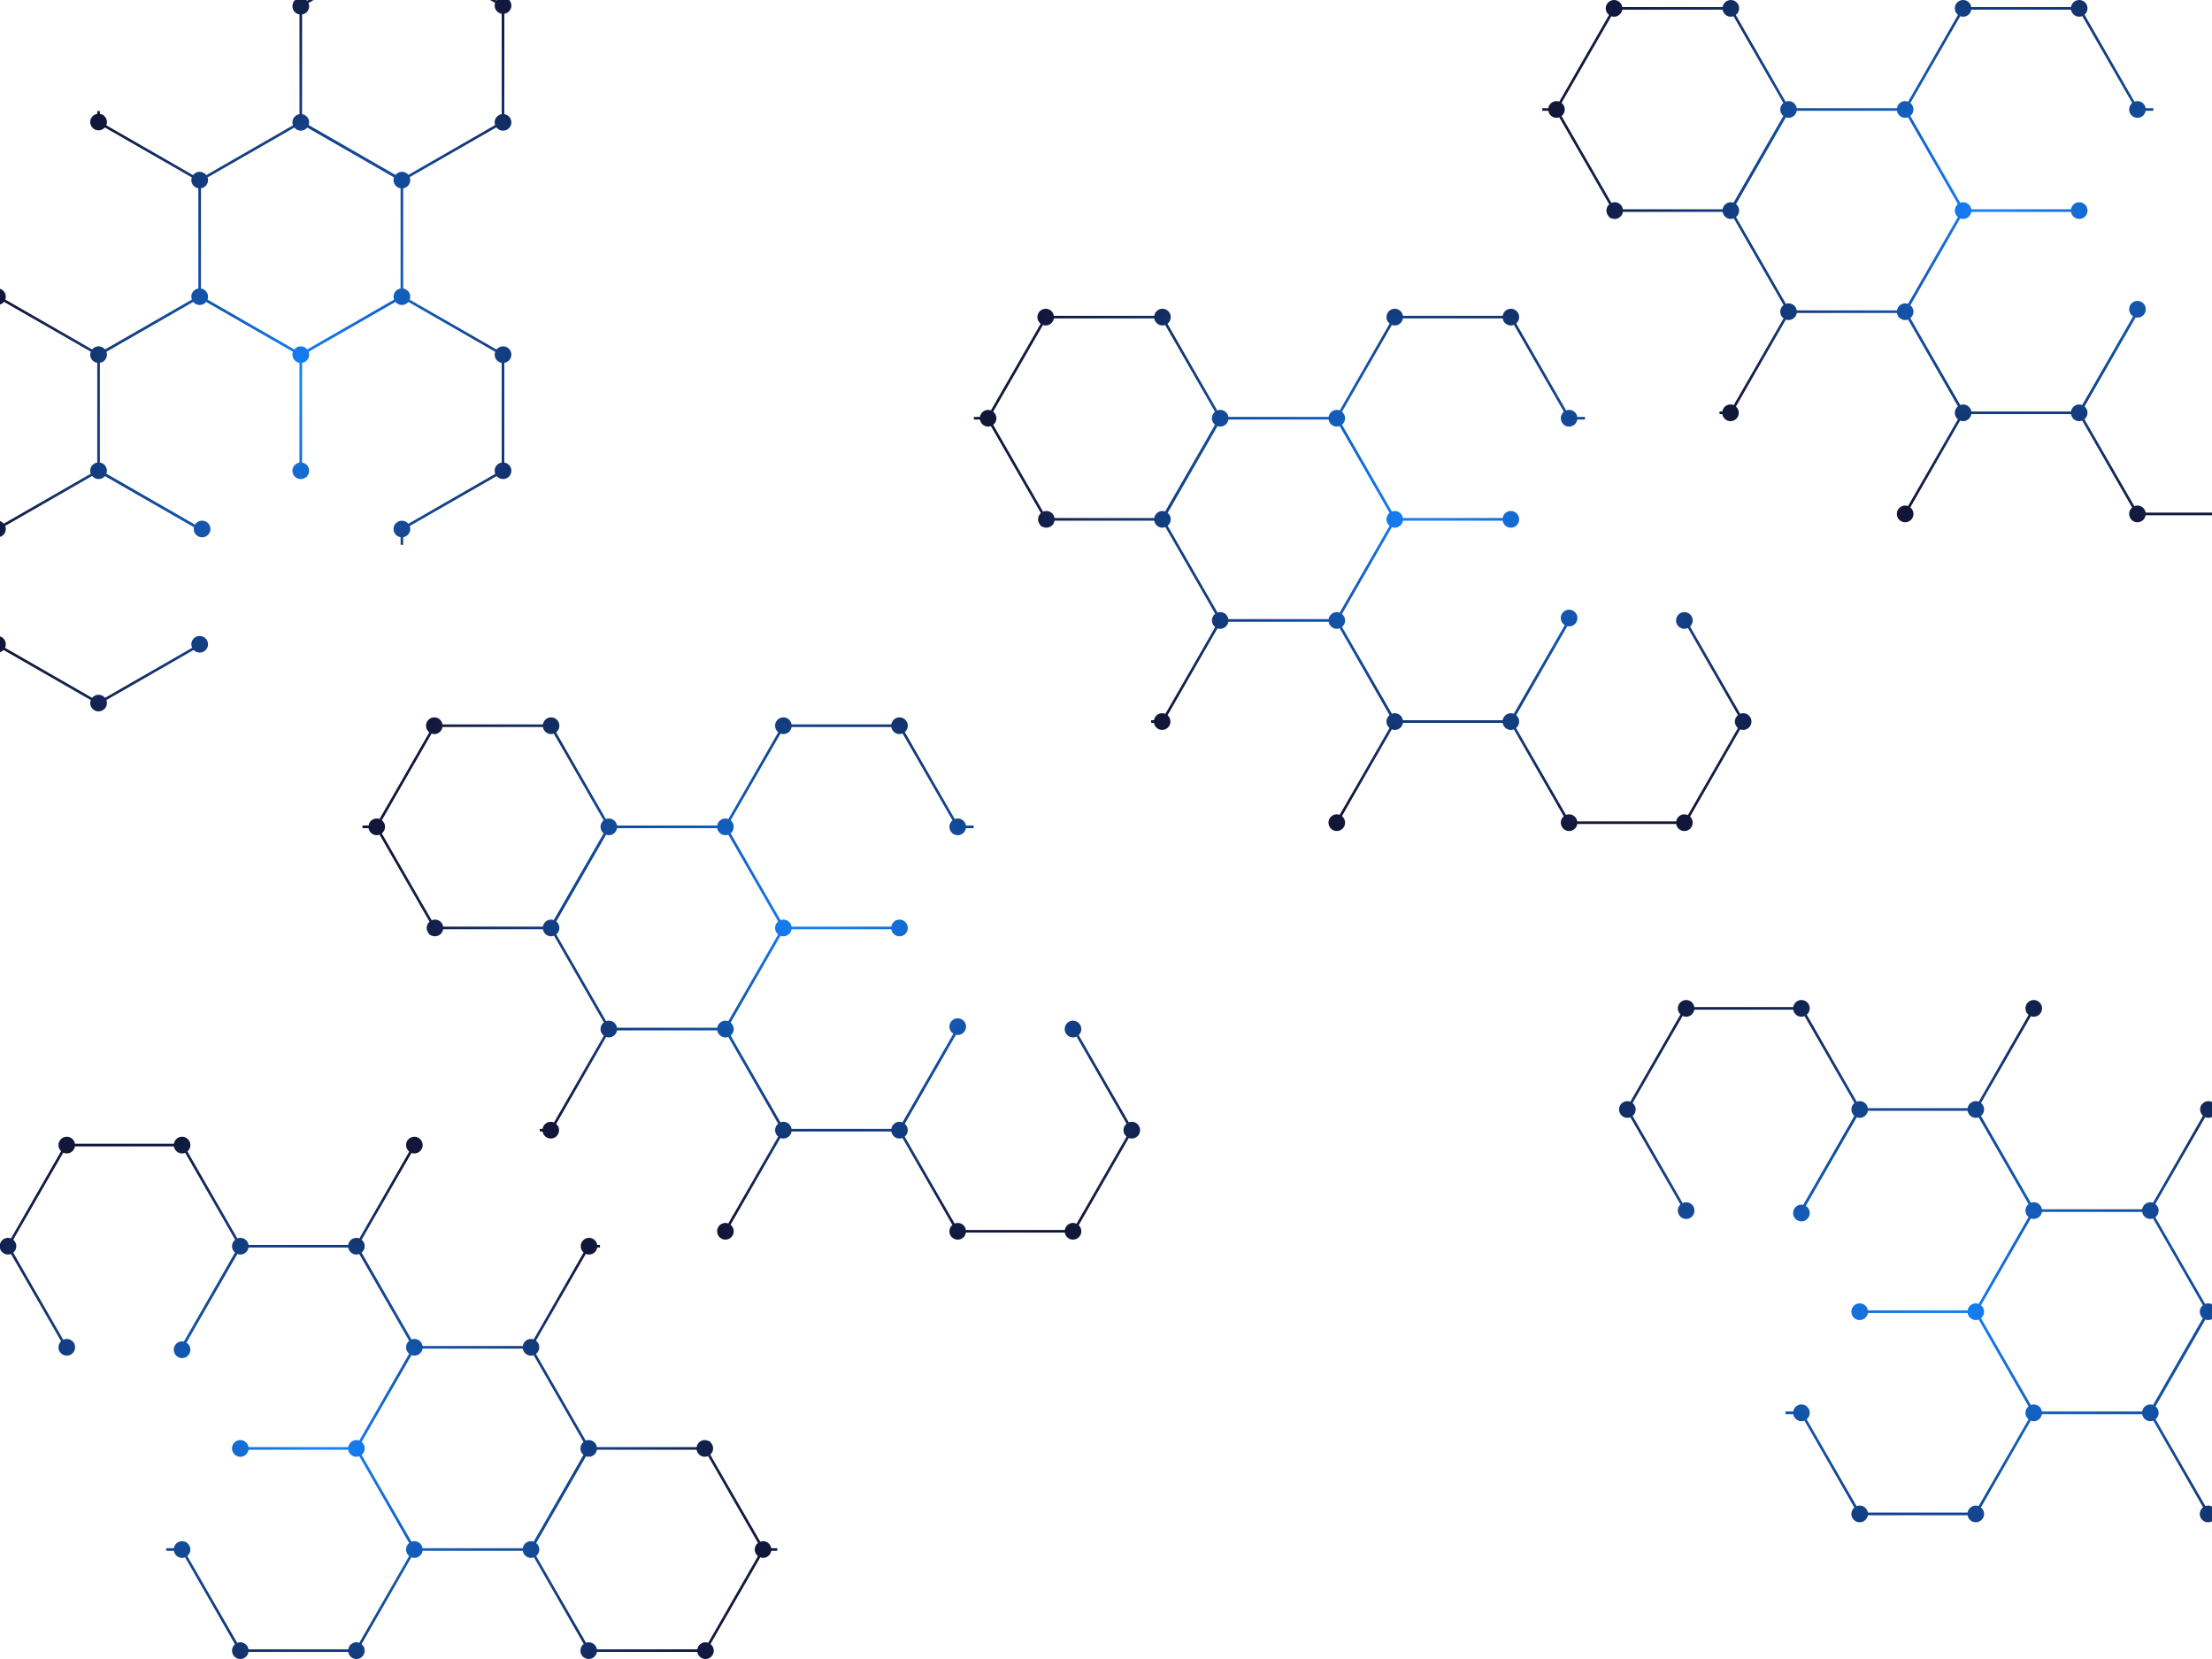 <svg width="1440" height="1080" viewBox="0 0 1440 1080" fill="none" xmlns="http://www.w3.org/2000/svg">
<path fill-rule="evenodd" clip-rule="evenodd" d="M1502.84 263.663C1503.45 263.429 1504.1 263.288 1504.78 263.288C1507.77 263.288 1510.2 265.726 1510.2 268.732C1510.2 271.739 1507.77 274.177 1504.78 274.177C1504.1 274.177 1503.45 274.037 1502.84 273.803L1470.22 330.6C1471.28 331.592 1471.94 332.99 1471.94 334.554C1471.94 337.562 1469.51 340 1466.52 340C1463.82 340 1461.6 338.007 1461.19 335.408H1396.8C1396.39 338.007 1394.17 340 1391.47 340C1388.48 340 1386.06 337.562 1386.06 334.554C1386.06 332.882 1386.82 331.406 1388 330.409L1355.49 273.803C1354.88 274.037 1354.24 274.177 1353.55 274.177C1350.85 274.177 1348.63 272.184 1348.22 269.585H1283.31C1282.9 272.184 1280.68 274.177 1277.98 274.177C1277.29 274.177 1276.65 274.037 1276.04 273.803L1243.59 330.304C1244.84 331.303 1245.66 332.824 1245.66 334.554C1245.66 337.562 1243.24 340 1240.24 340C1237.25 340 1234.83 337.562 1234.83 334.554C1234.83 331.547 1237.25 329.111 1240.24 329.111C1240.9 329.111 1241.53 329.247 1242.12 329.465L1274.58 272.942C1273.36 271.945 1272.56 270.439 1272.56 268.732C1272.56 267.027 1273.36 265.52 1274.58 264.524L1242.12 208.001C1241.53 208.219 1240.9 208.355 1240.24 208.355C1237.54 208.355 1235.32 206.361 1234.91 203.76H1169.68C1169.27 206.361 1167.05 208.355 1164.35 208.355C1163.73 208.355 1163.15 208.229 1162.59 208.036L1130.08 264.639C1131.22 265.638 1131.96 267.092 1131.96 268.732C1131.96 271.739 1129.53 274.177 1126.54 274.177C1123.84 274.177 1121.62 272.184 1121.21 269.585H1119.39V267.883H1121.21C1121.62 265.282 1123.84 263.288 1126.54 263.288C1127.29 263.288 1128 263.442 1128.65 263.718L1161.09 207.237C1159.79 206.246 1158.93 204.684 1158.93 202.911C1158.93 201.136 1159.79 199.577 1161.09 198.583L1128.68 142.16C1128.08 142.391 1127.43 142.532 1126.75 142.532C1124.05 142.532 1121.83 140.538 1121.42 137.94H1056.51C1056.1 140.538 1053.88 142.532 1051.18 142.532C1050.36 142.532 1049.59 142.336 1048.9 142.012L1048.84 142.105L1047.37 141.251L1047.49 141.056C1046.43 140.061 1045.76 138.658 1045.76 137.089C1045.76 135.459 1046.48 134.016 1047.61 133.019L1015.08 76.373C1014.51 76.579 1013.9 76.712 1013.26 76.712C1010.56 76.712 1008.34 74.718 1007.93 72.117H1004V70.415H1007.93C1008.34 67.814 1010.56 65.823 1013.26 65.823C1013.9 65.823 1014.51 65.953 1015.08 66.159L1047.47 9.757C1046.18 8.76 1045.33 7.208 1045.33 5.443C1045.33 2.438 1047.75 0 1050.75 0C1053.45 0 1055.67 1.993 1056.08 4.592H1121.42C1121.83 1.993 1124.05 0 1126.75 0C1129.74 0 1132.17 2.438 1132.17 5.443C1132.17 7.218 1131.31 8.777 1130.01 9.772L1162.41 66.194C1163.02 65.963 1163.66 65.823 1164.35 65.823C1167.05 65.823 1169.27 67.814 1169.68 70.415H1234.91C1235.32 67.814 1237.54 65.823 1240.24 65.823C1240.93 65.823 1241.58 65.963 1242.18 66.194L1274.63 9.694C1273.38 8.697 1272.56 7.173 1272.56 5.443C1272.56 2.438 1274.99 0 1277.98 0C1280.68 0 1282.9 1.993 1283.31 4.592H1348.22C1348.63 1.993 1350.85 0 1353.55 0C1356.54 0 1358.97 2.438 1358.97 5.443C1358.97 7.115 1358.2 8.592 1357.02 9.591L1389.54 66.194C1390.14 65.963 1390.79 65.823 1391.47 65.823C1394.17 65.823 1396.39 67.814 1396.8 70.415H1401.82V72.117H1396.8C1396.39 74.718 1394.17 76.712 1391.47 76.712C1390.75 76.712 1390.07 76.564 1389.44 76.307L1389.41 76.36L1387.95 75.507L1388 75.414C1386.82 74.414 1386.06 72.938 1386.06 71.266C1386.06 69.559 1386.85 68.055 1388.07 67.058L1355.58 10.485C1354.95 10.741 1354.27 10.889 1353.55 10.889C1350.85 10.889 1348.63 8.895 1348.22 6.294H1283.31C1282.9 8.895 1280.68 10.889 1277.98 10.889C1277.32 10.889 1276.69 10.753 1276.11 10.535L1243.64 67.055C1244.86 68.055 1245.66 69.559 1245.66 71.266C1245.66 72.973 1244.86 74.477 1243.64 75.476L1276.11 131.997C1276.69 131.781 1277.32 131.643 1277.98 131.643C1280.68 131.643 1282.9 133.636 1283.31 136.238H1348.22C1348.63 133.636 1350.85 131.643 1353.55 131.643C1356.54 131.643 1358.97 134.081 1358.97 137.089C1358.97 140.096 1356.54 142.532 1353.55 142.532C1350.85 142.532 1348.63 140.538 1348.22 137.94H1283.31C1282.9 140.538 1280.68 142.532 1277.98 142.532C1277.32 142.532 1276.69 142.396 1276.11 142.178L1243.64 198.701C1244.86 199.7 1245.66 201.204 1245.66 202.911C1245.66 204.616 1244.86 206.123 1243.64 207.119L1276.11 263.642C1276.69 263.424 1277.32 263.288 1277.98 263.288C1280.68 263.288 1282.9 265.282 1283.31 267.883H1348.22C1348.63 265.282 1350.85 263.288 1353.55 263.288C1354.24 263.288 1354.89 263.429 1355.49 263.663L1388.63 205.952C1387.09 204.993 1386.06 203.29 1386.06 201.335C1386.06 198.327 1388.48 195.889 1391.47 195.889C1394.46 195.889 1396.89 198.327 1396.89 201.335C1396.89 204.34 1394.46 206.778 1391.47 206.778C1391.07 206.778 1390.68 206.728 1390.3 206.645L1357.02 264.586C1358.2 265.583 1358.97 267.062 1358.97 268.732C1358.97 270.439 1358.17 271.945 1356.95 272.942L1389.44 329.513C1390.07 329.257 1390.75 329.111 1391.47 329.111C1394.17 329.111 1396.39 331.105 1396.8 333.703H1461.19C1461.6 331.105 1463.82 329.111 1466.52 329.111C1467.35 329.111 1468.12 329.309 1468.82 329.641L1501.38 272.942C1500.16 271.943 1499.37 270.439 1499.37 268.732C1499.37 267.027 1500.16 265.523 1501.38 264.524L1468.82 207.825C1468.12 208.156 1467.35 208.355 1466.52 208.355C1463.53 208.355 1461.1 205.917 1461.1 202.911C1461.1 199.904 1463.53 197.466 1466.52 197.466C1469.51 197.466 1471.94 199.904 1471.94 202.911C1471.94 204.473 1471.28 205.874 1470.22 206.866L1502.84 263.663ZM1128.51 131.962C1127.95 131.771 1127.37 131.643 1126.75 131.643C1124.05 131.643 1121.83 133.636 1121.42 136.237H1056.51C1056.1 133.636 1053.88 131.643 1051.18 131.643C1050.41 131.643 1049.69 131.804 1049.04 132.09L1016.56 75.552C1017.84 74.557 1018.67 73.016 1018.67 71.266C1018.67 69.516 1017.84 67.977 1016.56 66.98L1048.97 10.562C1049.52 10.761 1050.12 10.889 1050.75 10.889C1053.45 10.889 1055.67 8.895 1056.08 6.294H1121.42C1121.83 8.895 1124.05 10.889 1126.75 10.889C1127.37 10.889 1127.95 10.763 1128.51 10.57L1160.95 67.055C1159.73 68.055 1158.93 69.559 1158.93 71.266C1158.93 72.973 1159.73 74.477 1160.95 75.476L1128.51 131.962ZM1242.12 197.82C1241.53 197.601 1240.9 197.466 1240.24 197.466C1237.54 197.466 1235.32 199.459 1234.91 202.058H1169.68C1169.27 199.459 1167.05 197.466 1164.35 197.466C1163.73 197.466 1163.15 197.591 1162.59 197.785L1130.15 141.299C1131.37 140.3 1132.17 138.796 1132.17 137.089C1132.17 135.381 1131.37 133.877 1130.15 132.878L1162.59 76.393C1163.15 76.584 1163.73 76.712 1164.35 76.712C1167.05 76.712 1169.27 74.718 1169.68 72.117H1234.91C1235.32 74.718 1237.54 76.712 1240.24 76.712C1240.9 76.712 1241.53 76.573 1242.12 76.355L1274.58 132.878C1273.36 133.877 1272.56 135.381 1272.56 137.089C1272.56 138.796 1273.36 140.3 1274.58 141.297L1242.12 197.82Z" fill="url(#paint0_radial_0_1)"/>
<path fill-rule="evenodd" clip-rule="evenodd" d="M1132.84 464.663C1133.45 464.429 1134.1 464.288 1134.78 464.288C1137.77 464.288 1140.2 466.726 1140.2 469.732C1140.2 472.739 1137.77 475.177 1134.78 475.177C1134.1 475.177 1133.45 475.037 1132.84 474.803L1100.22 531.6C1101.28 532.592 1101.94 533.99 1101.94 535.554C1101.94 538.562 1099.51 541 1096.52 541C1093.82 541 1091.6 539.007 1091.19 536.408H1026.8C1026.39 539.007 1024.17 541 1021.47 541C1018.48 541 1016.06 538.562 1016.06 535.554C1016.06 533.882 1016.82 532.406 1018 531.409L985.488 474.803C984.883 475.037 984.237 475.177 983.552 475.177C980.852 475.177 978.632 473.184 978.222 470.585H913.31C912.9 473.184 910.679 475.177 907.979 475.177C907.295 475.177 906.648 475.037 906.043 474.803L873.592 531.304C874.841 532.303 875.66 533.824 875.66 535.554C875.66 538.562 873.235 541 870.243 541C867.253 541 864.828 538.562 864.828 535.554C864.828 532.547 867.253 530.111 870.243 530.111C870.905 530.111 871.532 530.247 872.119 530.465L904.582 473.942C903.361 472.945 902.562 471.439 902.562 469.732C902.562 468.027 903.358 466.52 904.582 465.524L872.119 409.001C871.532 409.219 870.905 409.355 870.243 409.355C867.543 409.355 865.32 407.361 864.912 404.76H799.678C799.271 407.361 797.05 409.355 794.348 409.355C793.728 409.355 793.146 409.229 792.592 409.036L760.078 465.639C761.22 466.638 761.956 468.092 761.956 469.732C761.956 472.739 759.531 475.177 756.541 475.177C753.841 475.177 751.621 473.184 751.211 470.585H749.39V468.883H751.211C751.618 466.282 753.839 464.288 756.541 464.288C757.291 464.288 758.005 464.442 758.652 464.718L791.093 408.237C789.789 407.246 788.932 405.684 788.932 403.911C788.932 402.136 789.789 400.577 791.093 399.583L758.684 343.16C758.082 343.391 757.433 343.532 756.751 343.532C754.048 343.532 751.828 341.538 751.418 338.94H686.508C686.099 341.538 683.878 343.532 681.176 343.532C680.359 343.532 679.59 343.336 678.895 343.012L678.843 343.105L677.374 342.251L677.486 342.056C676.43 341.061 675.76 339.658 675.76 338.089C675.76 336.459 676.485 335.016 677.611 334.019L645.075 277.373C644.506 277.579 643.899 277.712 643.257 277.712C640.557 277.712 638.336 275.718 637.927 273.117H634V271.415H637.927C638.336 268.814 640.557 266.823 643.257 266.823C643.899 266.823 644.506 266.953 645.075 267.159L677.471 210.757C676.178 209.76 675.328 208.208 675.328 206.443C675.328 203.438 677.754 201 680.746 201C683.446 201 685.667 202.993 686.076 205.592H751.418C751.828 202.993 754.048 201 756.751 201C759.741 201 762.166 203.438 762.166 206.443C762.166 208.218 761.312 209.777 760.006 210.772L792.414 267.194C793.016 266.963 793.663 266.823 794.348 266.823C797.05 266.823 799.271 268.814 799.678 271.415H864.912C865.322 268.814 867.543 266.823 870.243 266.823C870.927 266.823 871.577 266.963 872.179 267.194L904.63 210.694C903.381 209.697 902.562 208.173 902.562 206.443C902.562 203.438 904.987 201 907.979 201C910.679 201 912.9 202.993 913.31 205.592H978.222C978.632 202.993 980.852 201 983.552 201C986.544 201 988.97 203.438 988.97 206.443C988.97 208.115 988.203 209.592 987.024 210.591L1019.54 267.194C1020.14 266.963 1020.79 266.823 1021.47 266.823C1024.17 266.823 1026.39 268.814 1026.8 271.415H1031.82V273.117H1026.8C1026.39 275.718 1024.17 277.712 1021.47 277.712C1020.75 277.712 1020.07 277.563 1019.44 277.307L1019.41 277.36L1017.95 276.506L1018 276.414C1016.82 275.414 1016.06 273.938 1016.06 272.266C1016.06 270.559 1016.85 269.055 1018.07 268.058L985.583 211.485C984.953 211.741 984.272 211.889 983.552 211.889C980.852 211.889 978.632 209.895 978.222 207.294H913.31C912.9 209.895 910.679 211.889 907.979 211.889C907.317 211.889 906.69 211.753 906.106 211.535L873.64 268.055C874.864 269.055 875.66 270.559 875.66 272.266C875.66 273.973 874.864 275.477 873.64 276.476L906.106 332.997C906.693 332.781 907.317 332.643 907.979 332.643C910.679 332.643 912.9 334.636 913.31 337.238H978.222C978.632 334.636 980.852 332.643 983.552 332.643C986.544 332.643 988.97 335.081 988.97 338.089C988.97 341.096 986.544 343.532 983.552 343.532C980.852 343.532 978.632 341.538 978.222 338.94H913.31C912.9 341.538 910.679 343.532 907.979 343.532C907.317 343.532 906.69 343.396 906.106 343.178L873.64 399.701C874.864 400.7 875.66 402.204 875.66 403.911C875.66 405.616 874.864 407.123 873.64 408.119L906.106 464.642C906.69 464.424 907.317 464.288 907.979 464.288C910.679 464.288 912.9 466.282 913.31 468.883H978.222C978.632 466.282 980.852 464.288 983.552 464.288C984.237 464.288 984.886 464.429 985.488 464.663L1018.63 406.952C1017.09 405.993 1016.06 404.29 1016.06 402.335C1016.06 399.327 1018.48 396.889 1021.47 396.889C1024.46 396.889 1026.89 399.327 1026.89 402.335C1026.89 405.34 1024.46 407.778 1021.47 407.778C1021.07 407.778 1020.68 407.728 1020.3 407.645L987.024 465.586C988.203 466.583 988.97 468.062 988.97 469.732C988.97 471.439 988.173 472.945 986.949 473.942L1019.44 530.513C1020.07 530.257 1020.75 530.111 1021.47 530.111C1024.17 530.111 1026.39 532.105 1026.8 534.703H1091.19C1091.6 532.105 1093.82 530.111 1096.52 530.111C1097.35 530.111 1098.12 530.309 1098.82 530.641L1131.38 473.942C1130.16 472.943 1129.37 471.439 1129.37 469.732C1129.37 468.027 1130.16 466.523 1131.38 465.524L1098.82 408.825C1098.12 409.156 1097.35 409.355 1096.52 409.355C1093.53 409.355 1091.1 406.917 1091.1 403.911C1091.1 400.904 1093.53 398.466 1096.52 398.466C1099.51 398.466 1101.94 400.904 1101.94 403.911C1101.94 405.473 1101.28 406.874 1100.22 407.866L1132.84 464.663ZM758.507 332.962C757.952 332.771 757.368 332.643 756.751 332.643C754.048 332.643 751.828 334.636 751.418 337.237H686.508C686.099 334.636 683.878 332.643 681.176 332.643C680.414 332.643 679.692 332.804 679.035 333.09L646.561 276.552C647.838 275.557 648.674 274.016 648.674 272.266C648.674 270.516 647.838 268.977 646.561 267.98L678.965 211.562C679.525 211.761 680.119 211.889 680.746 211.889C683.446 211.889 685.669 209.895 686.076 207.294H751.418C751.828 209.895 754.048 211.889 756.751 211.889C757.368 211.889 757.952 211.763 758.507 211.57L790.951 268.055C789.729 269.055 788.932 270.559 788.932 272.266C788.932 273.973 789.729 275.477 790.951 276.476L758.507 332.962ZM872.116 398.82C871.532 398.601 870.905 398.466 870.243 398.466C867.543 398.466 865.322 400.459 864.912 403.058H799.678C799.271 400.459 797.05 398.466 794.348 398.466C793.731 398.466 793.146 398.591 792.592 398.785L760.145 342.299C761.369 341.3 762.166 339.796 762.166 338.089C762.166 336.381 761.369 334.877 760.145 333.878L792.592 277.393C793.146 277.584 793.731 277.712 794.348 277.712C797.05 277.712 799.271 275.718 799.678 273.117H864.912C865.322 275.718 867.543 277.712 870.243 277.712C870.905 277.712 871.532 277.573 872.119 277.355L904.582 333.878C903.361 334.877 902.562 336.381 902.562 338.089C902.562 339.796 903.358 341.3 904.582 342.297L872.116 398.82Z" fill="url(#paint1_radial_0_1)"/>
<path fill-rule="evenodd" clip-rule="evenodd" d="M734.845 730.663C735.449 730.429 736.096 730.288 736.78 730.288C739.773 730.288 742.198 732.726 742.198 735.732C742.198 738.739 739.773 741.177 736.78 741.177C736.096 741.177 735.449 741.037 734.845 740.803L702.224 797.6C703.275 798.592 703.937 799.99 703.937 801.554C703.937 804.562 701.514 807 698.522 807C695.822 807 693.601 805.007 693.192 802.408H628.804C628.394 805.007 626.174 807 623.471 807C620.481 807 618.056 804.562 618.056 801.554C618.056 799.882 618.82 798.406 619.999 797.409L587.488 740.803C586.883 741.037 586.237 741.177 585.552 741.177C582.852 741.177 580.632 739.184 580.222 736.585H515.31C514.9 739.184 512.679 741.177 509.979 741.177C509.295 741.177 508.648 741.037 508.043 740.803L475.592 797.304C476.841 798.303 477.66 799.824 477.66 801.554C477.66 804.562 475.235 807 472.243 807C469.253 807 466.828 804.562 466.828 801.554C466.828 798.547 469.253 796.111 472.243 796.111C472.905 796.111 473.532 796.247 474.119 796.465L506.582 739.942C505.361 738.945 504.562 737.439 504.562 735.732C504.562 734.027 505.358 732.52 506.582 731.524L474.119 675.001C473.532 675.219 472.905 675.355 472.243 675.355C469.543 675.355 467.32 673.361 466.912 670.76H401.678C401.271 673.361 399.05 675.355 396.348 675.355C395.728 675.355 395.146 675.229 394.592 675.036L362.078 731.639C363.22 732.638 363.956 734.092 363.956 735.732C363.956 738.739 361.531 741.177 358.541 741.177C355.841 741.177 353.621 739.184 353.211 736.585H351.39V734.883H353.211C353.618 732.282 355.839 730.288 358.541 730.288C359.291 730.288 360.005 730.442 360.652 730.718L393.093 674.237C391.789 673.246 390.932 671.684 390.932 669.911C390.932 668.136 391.789 666.577 393.093 665.583L360.684 609.16C360.082 609.391 359.433 609.532 358.751 609.532C356.048 609.532 353.828 607.538 353.418 604.94H288.508C288.099 607.538 285.878 609.532 283.176 609.532C282.359 609.532 281.59 609.336 280.895 609.012L280.843 609.105L279.374 608.251L279.486 608.056C278.43 607.061 277.76 605.658 277.76 604.089C277.76 602.459 278.485 601.016 279.611 600.019L247.075 543.373C246.506 543.579 245.899 543.712 245.257 543.712C242.557 543.712 240.336 541.718 239.927 539.117H236V537.415H239.927C240.336 534.814 242.557 532.823 245.257 532.823C245.899 532.823 246.506 532.953 247.075 533.159L279.471 476.757C278.178 475.76 277.328 474.208 277.328 472.443C277.328 469.438 279.754 467 282.746 467C285.446 467 287.667 468.993 288.076 471.592H353.418C353.828 468.993 356.048 467 358.751 467C361.741 467 364.166 469.438 364.166 472.443C364.166 474.218 363.312 475.777 362.006 476.772L394.414 533.194C395.016 532.963 395.663 532.823 396.348 532.823C399.05 532.823 401.271 534.814 401.678 537.415H466.912C467.322 534.814 469.543 532.823 472.243 532.823C472.927 532.823 473.577 532.963 474.179 533.194L506.63 476.694C505.381 475.697 504.562 474.173 504.562 472.443C504.562 469.438 506.987 467 509.979 467C512.679 467 514.9 468.993 515.31 471.592H580.222C580.632 468.993 582.852 467 585.552 467C588.544 467 590.97 469.438 590.97 472.443C590.97 474.115 590.203 475.592 589.024 476.591L621.538 533.194C622.14 532.963 622.787 532.823 623.471 532.823C626.174 532.823 628.394 534.814 628.804 537.415H633.817V539.117H628.804C628.394 541.718 626.174 543.712 623.471 543.712C622.754 543.712 622.07 543.563 621.443 543.307L621.413 543.36L619.947 542.506L619.999 542.414C618.82 541.414 618.056 539.938 618.056 538.266C618.056 536.559 618.853 535.055 620.074 534.058L587.583 477.485C586.953 477.741 586.272 477.889 585.552 477.889C582.852 477.889 580.632 475.895 580.222 473.294H515.31C514.9 475.895 512.679 477.889 509.979 477.889C509.317 477.889 508.69 477.753 508.106 477.535L475.64 534.055C476.864 535.055 477.66 536.559 477.66 538.266C477.66 539.973 476.864 541.477 475.64 542.476L508.106 598.997C508.693 598.781 509.317 598.643 509.979 598.643C512.679 598.643 514.9 600.636 515.31 603.238H580.222C580.632 600.636 582.852 598.643 585.552 598.643C588.544 598.643 590.97 601.081 590.97 604.089C590.97 607.096 588.544 609.532 585.552 609.532C582.852 609.532 580.632 607.538 580.222 604.94H515.31C514.9 607.538 512.679 609.532 509.979 609.532C509.317 609.532 508.69 609.396 508.106 609.178L475.64 665.701C476.864 666.7 477.66 668.204 477.66 669.911C477.66 671.616 476.864 673.123 475.64 674.119L508.106 730.642C508.69 730.424 509.317 730.288 509.979 730.288C512.679 730.288 514.9 732.282 515.31 734.883H580.222C580.632 732.282 582.852 730.288 585.552 730.288C586.237 730.288 586.886 730.429 587.488 730.663L620.634 672.952C619.092 671.993 618.056 670.29 618.056 668.335C618.056 665.327 620.481 662.889 623.471 662.889C626.463 662.889 628.889 665.327 628.889 668.335C628.889 671.34 626.463 673.778 623.471 673.778C623.069 673.778 622.682 673.728 622.305 673.645L589.024 731.586C590.203 732.583 590.97 734.062 590.97 735.732C590.97 737.439 590.173 738.945 588.949 739.942L621.443 796.513C622.07 796.257 622.752 796.111 623.471 796.111C626.174 796.111 628.394 798.105 628.804 800.703H693.192C693.599 798.105 695.819 796.111 698.522 796.111C699.346 796.111 700.118 796.309 700.817 796.641L733.383 739.942C732.162 738.943 731.365 737.439 731.365 735.732C731.365 734.027 732.162 732.523 733.383 731.524L700.817 674.825C700.118 675.156 699.346 675.355 698.522 675.355C695.53 675.355 693.104 672.917 693.104 669.911C693.104 666.904 695.53 664.466 698.522 664.466C701.514 664.466 703.937 666.904 703.937 669.911C703.937 671.473 703.275 672.874 702.224 673.866L734.845 730.663ZM360.507 598.962C359.952 598.771 359.368 598.643 358.751 598.643C356.048 598.643 353.828 600.636 353.418 603.237H288.508C288.099 600.636 285.878 598.643 283.176 598.643C282.414 598.643 281.692 598.804 281.035 599.09L248.561 542.552C249.838 541.557 250.674 540.016 250.674 538.266C250.674 536.516 249.838 534.977 248.561 533.98L280.965 477.562C281.525 477.761 282.119 477.889 282.746 477.889C285.446 477.889 287.669 475.895 288.076 473.294H353.418C353.828 475.895 356.048 477.889 358.751 477.889C359.368 477.889 359.952 477.763 360.507 477.57L392.951 534.055C391.729 535.055 390.932 536.559 390.932 538.266C390.932 539.973 391.729 541.477 392.951 542.476L360.507 598.962ZM474.116 664.82C473.532 664.601 472.905 664.466 472.243 664.466C469.543 664.466 467.322 666.459 466.912 669.058H401.678C401.271 666.459 399.05 664.466 396.348 664.466C395.731 664.466 395.146 664.591 394.592 664.785L362.145 608.299C363.369 607.3 364.166 605.796 364.166 604.089C364.166 602.381 363.369 600.877 362.145 599.878L394.592 543.393C395.146 543.584 395.731 543.712 396.348 543.712C399.05 543.712 401.271 541.718 401.678 539.117H466.912C467.322 541.718 469.543 543.712 472.243 543.712C472.905 543.712 473.532 543.573 474.119 543.355L506.582 599.878C505.361 600.877 504.562 602.381 504.562 604.089C504.562 605.796 505.358 607.3 506.582 608.297L474.116 664.82Z" fill="url(#paint2_radial_0_1)"/>
<path fill-rule="evenodd" clip-rule="evenodd" d="M1061.35 727.337C1060.75 727.571 1060.1 727.712 1059.42 727.712C1056.43 727.712 1054 725.274 1054 722.268C1054 719.261 1056.43 716.823 1059.42 716.823C1060.1 716.823 1060.75 716.963 1061.35 717.197L1093.97 660.4C1092.92 659.408 1092.26 658.01 1092.26 656.446C1092.26 653.438 1094.68 651 1097.68 651C1100.38 651 1102.6 652.993 1103.01 655.592L1167.39 655.592C1167.8 652.993 1170.02 651 1172.73 651C1175.72 651 1178.14 653.438 1178.14 656.446C1178.14 658.118 1177.38 659.594 1176.2 660.591L1208.71 717.197C1209.31 716.963 1209.96 716.823 1210.65 716.823C1213.35 716.823 1215.57 718.816 1215.98 721.415L1280.89 721.415C1281.3 718.816 1283.52 716.823 1286.22 716.823C1286.9 716.823 1287.55 716.963 1288.15 717.197L1320.61 660.696C1319.36 659.697 1318.54 658.176 1318.54 656.446C1318.54 653.438 1320.96 651 1323.96 651C1326.95 651 1329.37 653.438 1329.37 656.446C1329.37 659.453 1326.95 661.889 1323.96 661.889C1323.29 661.889 1322.67 661.753 1322.08 661.535L1289.62 718.058C1290.84 719.055 1291.64 720.561 1291.64 722.268C1291.64 723.973 1290.84 725.48 1289.62 726.476L1322.08 782.999C1322.67 782.781 1323.29 782.645 1323.96 782.645C1326.66 782.645 1328.88 784.639 1329.29 787.24L1394.52 787.24C1394.93 784.639 1397.15 782.645 1399.85 782.645C1400.47 782.645 1401.05 782.771 1401.61 782.964L1434.12 726.361C1432.98 725.362 1432.24 723.908 1432.24 722.268C1432.24 719.261 1434.67 716.823 1437.66 716.823C1440.36 716.823 1442.58 718.816 1442.99 721.415L1444.81 721.415L1444.81 723.117L1442.99 723.117C1442.58 725.718 1440.36 727.712 1437.66 727.712C1436.91 727.712 1436.19 727.558 1435.55 727.282L1403.11 783.763C1404.41 784.754 1405.27 786.316 1405.27 788.089C1405.27 789.864 1404.41 791.423 1403.11 792.417L1435.51 848.84C1436.12 848.609 1436.77 848.468 1437.45 848.468C1440.15 848.468 1442.37 850.462 1442.78 853.06L1507.69 853.06C1508.1 850.462 1510.32 848.468 1513.02 848.468C1513.84 848.468 1514.61 848.664 1515.3 848.988L1515.36 848.895L1516.82 849.749L1516.71 849.944C1517.77 850.939 1518.44 852.342 1518.44 853.911C1518.44 855.541 1517.71 856.984 1516.59 857.981L1549.12 914.627C1549.69 914.421 1550.3 914.288 1550.94 914.288C1553.64 914.288 1555.86 916.282 1556.27 918.883L1560.2 918.883L1560.2 920.585L1556.27 920.585C1555.86 923.186 1553.64 925.177 1550.94 925.177C1550.3 925.177 1549.69 925.047 1549.12 924.841L1516.73 981.243C1518.02 982.24 1518.87 983.792 1518.87 985.557C1518.87 988.562 1516.44 991 1513.45 991C1510.75 991 1508.53 989.007 1508.12 986.408L1442.78 986.408C1442.37 989.007 1440.15 991 1437.45 991C1434.46 991 1432.03 988.562 1432.03 985.557C1432.03 983.782 1432.89 982.223 1434.19 981.228L1401.78 924.806C1401.18 925.037 1400.53 925.177 1399.85 925.177C1397.15 925.177 1394.93 923.186 1394.52 920.585L1329.29 920.585C1328.88 923.186 1326.66 925.177 1323.96 925.177C1323.27 925.177 1322.62 925.037 1322.02 924.806L1289.57 981.306C1290.82 982.303 1291.64 983.827 1291.64 985.557C1291.64 988.562 1289.21 991 1286.22 991C1283.52 991 1281.3 989.006 1280.89 986.408L1215.98 986.408C1215.57 989.006 1213.35 991 1210.65 991C1207.65 991 1205.23 988.562 1205.23 985.557C1205.23 983.885 1206 982.408 1207.17 981.409L1174.66 924.806C1174.06 925.037 1173.41 925.177 1172.73 925.177C1170.02 925.177 1167.8 923.186 1167.39 920.585L1162.38 920.585L1162.38 918.883L1167.39 918.883C1167.8 916.282 1170.02 914.288 1172.73 914.288C1173.44 914.288 1174.13 914.437 1174.76 914.693L1174.79 914.64L1176.25 915.494L1176.2 915.586C1177.38 916.586 1178.14 918.062 1178.14 919.734C1178.14 921.441 1177.35 922.945 1176.12 923.942L1208.62 980.515C1209.24 980.259 1209.93 980.111 1210.65 980.111C1213.35 980.111 1215.57 982.105 1215.98 984.706L1280.89 984.706C1281.3 982.105 1283.52 980.111 1286.22 980.111C1286.88 980.111 1287.51 980.247 1288.09 980.465L1320.56 923.944C1319.33 922.945 1318.54 921.441 1318.54 919.734C1318.54 918.027 1319.33 916.523 1320.56 915.524L1288.09 859.003C1287.51 859.219 1286.88 859.357 1286.22 859.357C1283.52 859.357 1281.3 857.364 1280.89 854.762L1215.98 854.762C1215.57 857.364 1213.35 859.357 1210.65 859.357C1207.65 859.357 1205.23 856.919 1205.23 853.911C1205.23 850.904 1207.65 848.468 1210.65 848.468C1213.35 848.468 1215.57 850.462 1215.98 853.06L1280.89 853.06C1281.3 850.462 1283.52 848.468 1286.22 848.468C1286.88 848.468 1287.51 848.604 1288.09 848.822L1320.56 792.299C1319.33 791.3 1318.54 789.796 1318.54 788.089C1318.54 786.384 1319.33 784.877 1320.56 783.881L1288.09 727.358C1287.51 727.576 1286.88 727.712 1286.22 727.712C1283.52 727.712 1281.3 725.718 1280.89 723.117L1215.98 723.117C1215.57 725.718 1213.35 727.712 1210.65 727.712C1209.96 727.712 1209.31 727.571 1208.71 727.337L1175.56 785.048C1177.11 786.007 1178.14 787.709 1178.14 789.665C1178.14 792.673 1175.72 795.111 1172.73 795.111C1169.73 795.111 1167.31 792.673 1167.31 789.665C1167.31 786.66 1169.73 784.222 1172.73 784.222C1173.13 784.222 1173.52 784.272 1173.89 784.355L1207.17 726.414C1206 725.417 1205.23 723.938 1205.23 722.268C1205.23 720.561 1206.03 719.055 1207.25 718.058L1174.76 661.487C1174.13 661.743 1173.45 661.889 1172.73 661.889C1170.02 661.889 1167.8 659.895 1167.39 657.297L1103.01 657.297C1102.6 659.895 1100.38 661.889 1097.68 661.889C1096.85 661.889 1096.08 661.69 1095.38 661.359L1062.81 718.058C1064.04 719.057 1064.83 720.561 1064.83 722.268C1064.83 723.973 1064.04 725.477 1062.81 726.476L1095.38 783.175C1096.08 782.844 1096.85 782.645 1097.68 782.645C1100.67 782.645 1103.09 785.083 1103.09 788.089C1103.09 791.096 1100.67 793.534 1097.68 793.534C1094.68 793.534 1092.26 791.096 1092.26 788.089C1092.26 786.527 1092.92 785.126 1093.97 784.134L1061.35 727.337ZM1435.69 859.038C1436.25 859.229 1436.83 859.357 1437.45 859.357C1440.15 859.357 1442.37 857.364 1442.78 854.763L1507.69 854.763C1508.1 857.364 1510.32 859.357 1513.02 859.357C1513.78 859.357 1514.51 859.196 1515.16 858.91L1547.64 915.448C1546.36 916.443 1545.52 917.984 1545.52 919.734C1545.52 921.484 1546.36 923.023 1547.64 924.02L1515.23 980.438C1514.67 980.239 1514.08 980.111 1513.45 980.111C1510.75 980.111 1508.53 982.105 1508.12 984.706L1442.78 984.706C1442.37 982.105 1440.15 980.111 1437.45 980.111C1436.83 980.111 1436.25 980.237 1435.69 980.43L1403.25 923.945C1404.47 922.945 1405.27 921.441 1405.27 919.734C1405.27 918.027 1404.47 916.523 1403.25 915.524L1435.69 859.038ZM1322.08 793.18C1322.67 793.399 1323.29 793.534 1323.96 793.534C1326.66 793.534 1328.88 791.541 1329.29 788.942L1394.52 788.942C1394.93 791.541 1397.15 793.534 1399.85 793.534C1400.47 793.534 1401.05 793.409 1401.61 793.215L1434.05 849.701C1432.83 850.7 1432.03 852.204 1432.03 853.911C1432.03 855.619 1432.83 857.123 1434.05 858.122L1401.61 914.607C1401.05 914.416 1400.47 914.288 1399.85 914.288C1397.15 914.288 1394.93 916.282 1394.52 918.883L1329.29 918.883C1328.88 916.282 1326.66 914.288 1323.96 914.288C1323.29 914.288 1322.67 914.426 1322.08 914.645L1289.62 858.122C1290.84 857.123 1291.64 855.619 1291.64 853.911C1291.64 852.204 1290.84 850.7 1289.62 849.703L1322.08 793.18Z" fill="url(#paint3_radial_0_1)"/>
<path fill-rule="evenodd" clip-rule="evenodd" d="M7.155 816.337C6.551 816.571 5.904 816.712 5.22 816.712C2.227 816.712 -0.198 814.274 -0.198 811.268C-0.198 808.261 2.227 805.823 5.22 805.823C5.904 805.823 6.551 805.963 7.155 806.197L39.776 749.4C38.725 748.408 38.063 747.01 38.063 745.446C38.063 742.438 40.486 740 43.478 740C46.178 740 48.399 741.993 48.808 744.592L113.196 744.592C113.606 741.993 115.826 740 118.529 740C121.519 740 123.944 742.438 123.944 745.446C123.944 747.118 123.18 748.594 122.001 749.591L154.512 806.197C155.117 805.963 155.763 805.823 156.448 805.823C159.148 805.823 161.368 807.816 161.778 810.415L226.691 810.415C227.1 807.816 229.321 805.823 232.021 805.823C232.705 805.823 233.352 805.963 233.957 806.197L266.408 749.696C265.159 748.697 264.34 747.176 264.34 745.446C264.34 742.438 266.765 740 269.757 740C272.747 740 275.172 742.438 275.172 745.446C275.172 748.453 272.747 750.889 269.757 750.889C269.095 750.889 268.468 750.753 267.881 750.535L235.418 807.058C236.639 808.055 237.438 809.561 237.438 811.268C237.438 812.973 236.642 814.48 235.418 815.476L267.881 871.999C268.468 871.781 269.095 871.645 269.757 871.645C272.457 871.645 274.68 873.639 275.088 876.24L340.322 876.24C340.729 873.639 342.95 871.645 345.652 871.645C346.272 871.645 346.854 871.771 347.408 871.964L379.922 815.361C378.78 814.362 378.044 812.908 378.044 811.268C378.044 808.261 380.469 805.823 383.459 805.823C386.159 805.823 388.379 807.816 388.789 810.415L390.61 810.415L390.61 812.117L388.789 812.117C388.382 814.718 386.161 816.712 383.459 816.712C382.709 816.712 381.995 816.558 381.348 816.282L348.907 872.763C350.211 873.754 351.068 875.316 351.068 877.089C351.068 878.864 350.211 880.423 348.907 881.417L381.316 937.84C381.918 937.609 382.567 937.468 383.249 937.468C385.952 937.468 388.172 939.462 388.582 942.06L453.492 942.06C453.901 939.462 456.122 937.468 458.824 937.468C459.641 937.468 460.41 937.664 461.105 937.988L461.157 937.895L462.626 938.749L462.514 938.944C463.57 939.939 464.24 941.342 464.24 942.911C464.24 944.541 463.515 945.984 462.389 946.981L494.925 1003.63C495.494 1003.42 496.101 1003.29 496.743 1003.29C499.443 1003.29 501.664 1005.28 502.073 1007.88L506 1007.88L506 1009.59L502.073 1009.59C501.664 1012.19 499.443 1014.18 496.743 1014.18C496.101 1014.18 495.494 1014.05 494.925 1013.84L462.529 1070.24C463.822 1071.24 464.672 1072.79 464.672 1074.56C464.672 1077.56 462.246 1080 459.254 1080C456.554 1080 454.333 1078.01 453.924 1075.41L388.582 1075.41C388.172 1078.01 385.952 1080 383.249 1080C380.259 1080 377.834 1077.56 377.834 1074.56C377.834 1072.78 378.688 1071.22 379.994 1070.23L347.586 1013.81C346.984 1014.04 346.337 1014.18 345.652 1014.18C342.95 1014.18 340.729 1012.19 340.322 1009.59L275.088 1009.59C274.678 1012.19 272.457 1014.18 269.757 1014.18C269.073 1014.18 268.423 1014.04 267.821 1013.81L235.37 1070.31C236.619 1071.3 237.438 1072.83 237.438 1074.56C237.438 1077.56 235.013 1080 232.021 1080C229.321 1080 227.1 1078.01 226.69 1075.41L161.778 1075.41C161.368 1078.01 159.148 1080 156.448 1080C153.456 1080 151.03 1077.56 151.03 1074.56C151.03 1072.88 151.797 1071.41 152.976 1070.41L120.462 1013.81C119.86 1014.04 119.213 1014.18 118.529 1014.18C115.826 1014.18 113.606 1012.19 113.196 1009.59L108.183 1009.59L108.183 1007.88L113.196 1007.88C113.606 1005.28 115.826 1003.29 118.529 1003.29C119.246 1003.29 119.93 1003.44 120.557 1003.69L120.587 1003.64L122.053 1004.49L122.001 1004.59C123.18 1005.59 123.944 1007.06 123.944 1008.73C123.944 1010.44 123.147 1011.95 121.926 1012.94L154.417 1069.52C155.047 1069.26 155.728 1069.11 156.448 1069.11C159.148 1069.11 161.368 1071.1 161.778 1073.71L226.69 1073.71C227.1 1071.1 229.321 1069.11 232.021 1069.11C232.683 1069.11 233.31 1069.25 233.894 1069.47L266.36 1012.94C265.136 1011.95 264.34 1010.44 264.34 1008.73C264.34 1007.03 265.136 1005.52 266.36 1004.52L233.894 948.003C233.307 948.219 232.683 948.357 232.021 948.357C229.321 948.357 227.1 946.364 226.691 943.762L161.778 943.762C161.368 946.364 159.148 948.357 156.448 948.357C153.456 948.357 151.03 945.919 151.03 942.911C151.03 939.904 153.456 937.468 156.448 937.468C159.148 937.468 161.368 939.462 161.778 942.06L226.691 942.06C227.1 939.462 229.321 937.468 232.021 937.468C232.683 937.468 233.31 937.604 233.894 937.822L266.36 881.299C265.136 880.3 264.34 878.796 264.34 877.089C264.34 875.384 265.136 873.877 266.36 872.881L233.894 816.358C233.31 816.576 232.683 816.712 232.021 816.712C229.321 816.712 227.1 814.718 226.691 812.117L161.778 812.117C161.368 814.718 159.148 816.712 156.448 816.712C155.763 816.712 155.114 816.571 154.512 816.337L121.367 874.048C122.908 875.007 123.944 876.709 123.944 878.665C123.944 881.673 121.519 884.111 118.529 884.111C115.537 884.111 113.111 881.673 113.111 878.665C113.111 875.66 115.537 873.222 118.529 873.222C118.931 873.222 119.318 873.272 119.695 873.355L152.976 815.414C151.797 814.417 151.03 812.938 151.03 811.268C151.03 809.561 151.827 808.055 153.051 807.058L120.557 750.487C119.93 750.743 119.248 750.889 118.529 750.889C115.826 750.889 113.606 748.895 113.196 746.297L48.808 746.297C48.401 748.895 46.181 750.889 43.478 750.889C42.654 750.889 41.882 750.69 41.183 750.359L8.617 807.058C9.838 808.057 10.635 809.561 10.635 811.268C10.635 812.973 9.838 814.477 8.617 815.476L41.183 872.175C41.882 871.844 42.654 871.645 43.478 871.645C46.471 871.645 48.896 874.083 48.896 877.089C48.896 880.096 46.471 882.534 43.478 882.534C40.486 882.534 38.063 880.096 38.063 877.089C38.063 875.527 38.725 874.126 39.776 873.134L7.155 816.337ZM381.493 948.038C382.048 948.229 382.632 948.357 383.249 948.357C385.952 948.357 388.172 946.364 388.582 943.763L453.492 943.763C453.901 946.364 456.122 948.357 458.824 948.357C459.586 948.357 460.308 948.196 460.965 947.91L493.439 1004.45C492.162 1005.44 491.326 1006.98 491.326 1008.73C491.326 1010.48 492.162 1012.02 493.439 1013.02L461.035 1069.44C460.475 1069.24 459.881 1069.11 459.254 1069.11C456.554 1069.11 454.331 1071.1 453.924 1073.71L388.582 1073.71C388.172 1071.1 385.952 1069.11 383.249 1069.11C382.632 1069.11 382.048 1069.24 381.493 1069.43L349.049 1012.94C350.271 1011.95 351.068 1010.44 351.068 1008.73C351.068 1007.03 350.271 1005.52 349.049 1004.52L381.493 948.038ZM267.884 882.18C268.468 882.399 269.095 882.534 269.757 882.534C272.457 882.534 274.678 880.541 275.088 877.942L340.322 877.942C340.729 880.541 342.95 882.534 345.652 882.534C346.269 882.534 346.854 882.409 347.408 882.215L379.855 938.701C378.631 939.7 377.834 941.204 377.834 942.911C377.834 944.619 378.631 946.123 379.855 947.122L347.408 1003.61C346.854 1003.42 346.269 1003.29 345.652 1003.29C342.95 1003.29 340.729 1005.28 340.322 1007.88L275.088 1007.88C274.678 1005.28 272.457 1003.29 269.757 1003.29C269.095 1003.29 268.468 1003.43 267.881 1003.64L235.418 947.122C236.639 946.123 237.438 944.619 237.438 942.911C237.438 941.204 236.642 939.7 235.418 938.703L267.884 882.18Z" fill="url(#paint4_radial_0_1)"/>
<path fill-rule="evenodd" clip-rule="evenodd" d="M69.238 455.745C69.472 456.35 69.612 456.997 69.612 457.681C69.612 460.674 67.175 463.099 64.169 463.099C61.161 463.099 58.724 460.674 58.724 457.681C58.724 456.997 58.864 456.35 59.098 455.745L2.301 423.124C1.309 424.176 -0.089 424.838 -1.653 424.838C-4.661 424.838 -7.099 422.415 -7.099 419.423C-7.099 416.723 -5.106 414.502 -2.507 414.092L-2.507 349.705C-5.106 349.295 -7.099 347.074 -7.099 344.372C-7.099 341.382 -4.661 338.957 -1.653 338.957C0.019 338.957 1.495 339.721 2.492 340.9L59.098 308.389C58.864 307.784 58.724 307.137 58.724 306.453C58.724 303.753 60.717 301.532 63.316 301.123L63.316 236.21C60.717 235.801 58.724 233.58 58.724 230.88C58.724 230.196 58.864 229.549 59.098 228.944L2.597 196.493C1.598 197.742 0.076 198.561 -1.653 198.561C-4.661 198.561 -7.099 196.136 -7.099 193.144C-7.099 190.154 -4.661 187.728 -1.653 187.728C1.354 187.728 3.79 190.154 3.79 193.144C3.79 193.806 3.654 194.432 3.436 195.019L59.959 227.483C60.956 226.262 62.462 225.462 64.169 225.462C65.874 225.462 67.38 226.259 68.377 227.483L124.9 195.019C124.682 194.432 124.546 193.806 124.546 193.144C124.546 190.444 126.54 188.221 129.141 187.813L129.141 122.579C126.54 122.172 124.546 119.951 124.546 117.249C124.546 116.629 124.672 116.047 124.865 115.493L68.262 82.979C67.263 84.12 65.809 84.857 64.169 84.857C61.161 84.857 58.724 82.432 58.724 79.442C58.724 76.742 60.717 74.522 63.316 74.112L63.316 72.291L65.018 72.291L65.018 74.112C67.619 74.519 69.612 76.74 69.612 79.442C69.612 80.191 69.459 80.906 69.183 81.553L125.664 113.994C126.655 112.69 128.217 111.833 129.99 111.833C131.765 111.833 133.324 112.69 134.318 113.994L190.741 81.585C190.51 80.983 190.369 80.334 190.369 79.652C190.369 76.949 192.363 74.729 194.961 74.319L194.961 9.409C192.363 9 190.369 6.779 190.369 4.077C190.369 3.26 190.565 2.49 190.889 1.796L190.796 1.744L191.65 0.275L191.845 0.387C192.84 -0.669 194.243 -1.339 195.812 -1.339C197.442 -1.339 198.885 -0.614 199.882 0.512L256.528 -32.024C256.322 -32.593 256.189 -33.2 256.189 -33.842C256.189 -36.542 258.183 -38.763 260.784 -39.173L260.784 -43.099L262.486 -43.099L262.486 -39.173C265.087 -38.763 267.078 -36.542 267.078 -33.842C267.078 -33.2 266.948 -32.593 266.742 -32.024L323.144 0.372C324.141 -0.922 325.693 -1.771 327.458 -1.771C330.463 -1.771 332.901 0.655 332.901 3.647C332.901 6.347 330.907 8.568 328.309 8.977L328.309 74.319C330.907 74.729 332.901 76.949 332.901 79.652C332.901 82.642 330.463 85.067 327.458 85.067C325.683 85.067 324.124 84.213 323.129 82.906L266.707 115.315C266.938 115.917 267.078 116.564 267.078 117.249C267.078 119.951 265.087 122.172 262.486 122.579L262.486 187.813C265.087 188.223 267.078 190.444 267.078 193.144C267.078 193.828 266.938 194.477 266.707 195.079L323.207 227.531C324.204 226.282 325.728 225.462 327.458 225.462C330.463 225.462 332.901 227.888 332.901 230.88C332.901 233.58 330.907 235.801 328.309 236.21L328.309 301.123C330.907 301.532 332.901 303.753 332.901 306.453C332.901 309.445 330.463 311.871 327.458 311.871C325.786 311.871 324.309 311.104 323.31 309.925L266.707 342.439C266.938 343.041 267.078 343.687 267.078 344.372C267.078 347.074 265.087 349.295 262.486 349.705L262.486 354.718L260.784 354.718L260.784 349.705C258.183 349.295 256.189 347.074 256.189 344.372C256.189 343.655 256.337 342.971 256.594 342.344L256.541 342.314L257.394 340.848L257.487 340.9C258.487 339.721 259.963 338.957 261.635 338.957C263.342 338.957 264.846 339.753 265.843 340.975L322.416 308.484C322.16 307.854 322.012 307.172 322.012 306.453C322.012 303.753 324.006 301.532 326.607 301.123L326.607 236.21C324.006 235.801 322.012 233.58 322.012 230.88C322.012 230.218 322.148 229.591 322.366 229.007L265.845 196.541C264.846 197.765 263.342 198.561 261.635 198.561C259.928 198.561 258.424 197.765 257.425 196.541L200.904 229.007C201.12 229.594 201.258 230.218 201.258 230.88C201.258 233.58 199.264 235.801 196.663 236.21L196.663 301.123C199.264 301.532 201.258 303.753 201.258 306.453C201.258 309.445 198.82 311.871 195.812 311.871C192.804 311.871 190.369 309.445 190.369 306.453C190.369 303.753 192.363 301.532 194.961 301.123L194.961 236.21C192.363 235.801 190.369 233.58 190.369 230.88C190.369 230.218 190.505 229.591 190.723 229.007L134.2 196.541C133.201 197.765 131.697 198.561 129.99 198.561C128.285 198.561 126.778 197.765 125.782 196.541L69.258 229.007C69.477 229.591 69.612 230.218 69.612 230.88C69.612 233.58 67.619 235.801 65.018 236.21L65.018 301.123C67.619 301.532 69.612 303.753 69.612 306.453C69.612 307.137 69.472 307.787 69.238 308.389L126.949 341.534C127.908 339.993 129.61 338.957 131.566 338.957C134.574 338.957 137.012 341.382 137.012 344.372C137.012 347.364 134.574 349.79 131.566 349.79C128.561 349.79 126.123 347.364 126.123 344.372C126.123 343.97 126.173 343.583 126.256 343.205L68.314 309.925C67.318 311.104 65.839 311.871 64.169 311.871C62.462 311.871 60.956 311.074 59.959 309.85L3.388 342.344C3.644 342.971 3.79 343.653 3.79 344.372C3.79 347.074 1.796 349.295 -0.802 349.705L-0.802 414.092C1.796 414.5 3.79 416.72 3.79 419.423C3.79 420.247 3.591 421.019 3.26 421.718L59.959 454.284C60.958 453.063 62.462 452.266 64.169 452.266C65.874 452.266 67.378 453.063 68.377 454.284L125.076 421.718C124.745 421.019 124.546 420.247 124.546 419.423C124.546 416.43 126.984 414.005 129.99 414.005C132.997 414.005 135.435 416.43 135.435 419.423C135.435 422.415 132.997 424.838 129.99 424.838C128.428 424.838 127.027 424.176 126.035 423.124L69.238 455.745ZM200.939 81.408C201.13 80.853 201.258 80.269 201.258 79.652C201.258 76.949 199.264 74.729 196.663 74.319L196.663 9.409C199.264 9 201.258 6.779 201.258 4.077C201.258 3.315 201.097 2.593 200.811 1.936L257.349 -30.538C258.343 -29.261 259.885 -28.425 261.635 -28.425C263.385 -28.425 264.924 -29.261 265.921 -30.538L322.338 1.866C322.14 2.425 322.012 3.02 322.012 3.647C322.012 6.347 324.006 8.57 326.607 8.977L326.607 74.319C324.006 74.729 322.012 76.949 322.012 79.652C322.012 80.269 322.138 80.853 322.331 81.408L265.845 113.852C264.846 112.63 263.342 111.833 261.635 111.833C259.928 111.833 258.424 112.63 257.425 113.852L200.939 81.408ZM135.081 195.017C135.3 194.432 135.435 193.806 135.435 193.144C135.435 190.443 133.442 188.223 130.843 187.813L130.843 122.579C133.442 122.172 135.435 119.951 135.435 117.248C135.435 116.632 135.31 116.047 135.116 115.493L191.602 83.046C192.601 84.27 194.105 85.067 195.812 85.067C197.52 85.067 199.023 84.27 200.023 83.046L256.508 115.493C256.317 116.047 256.189 116.632 256.189 117.248C256.189 119.951 258.183 122.172 260.784 122.579L260.784 187.813C258.183 188.223 256.189 190.443 256.189 193.144C256.189 193.806 256.327 194.432 256.546 195.019L200.023 227.483C199.023 226.262 197.52 225.462 195.812 225.462C194.105 225.462 192.601 226.259 191.604 227.483L135.081 195.017Z" fill="url(#paint5_radial_0_1)"/>
<defs>
<radialGradient id="paint0_radial_0_1" cx="0" cy="0" r="1" gradientUnits="userSpaceOnUse" gradientTransform="translate(1298 136) rotate(109.733) scale(195.479 291.032)">
<stop stop-color="#1482FC"/>
<stop offset="1" stop-color="#121639"/>
</radialGradient>
<radialGradient id="paint1_radial_0_1" cx="0" cy="0" r="1" gradientUnits="userSpaceOnUse" gradientTransform="translate(928 337) rotate(109.733) scale(195.479 291.032)">
<stop stop-color="#1482FC"/>
<stop offset="1" stop-color="#121639"/>
</radialGradient>
<radialGradient id="paint2_radial_0_1" cx="0" cy="0" r="1" gradientUnits="userSpaceOnUse" gradientTransform="translate(530 603) rotate(109.733) scale(195.479 291.032)">
<stop stop-color="#1482FC"/>
<stop offset="1" stop-color="#121639"/>
</radialGradient>
<radialGradient id="paint3_radial_0_1" cx="0" cy="0" r="1" gradientUnits="userSpaceOnUse" gradientTransform="translate(1266.2 855) rotate(-79.81) scale(230.638 343.378)">
<stop stop-color="#1482FC"/>
<stop offset="1" stop-color="#121639"/>
</radialGradient>
<radialGradient id="paint4_radial_0_1" cx="0" cy="0" r="1" gradientUnits="userSpaceOnUse" gradientTransform="translate(212 944) rotate(-70.267) scale(195.479 291.032)">
<stop stop-color="#1482FC"/>
<stop offset="1" stop-color="#121639"/>
</radialGradient>
<radialGradient id="paint5_radial_0_1" cx="0" cy="0" r="1" gradientUnits="userSpaceOnUse" gradientTransform="translate(196.901 250.901) rotate(-160.267) scale(195.479 291.032)">
<stop stop-color="#1482FC"/>
<stop offset="1" stop-color="#121639"/>
</radialGradient>
</defs>
</svg>
